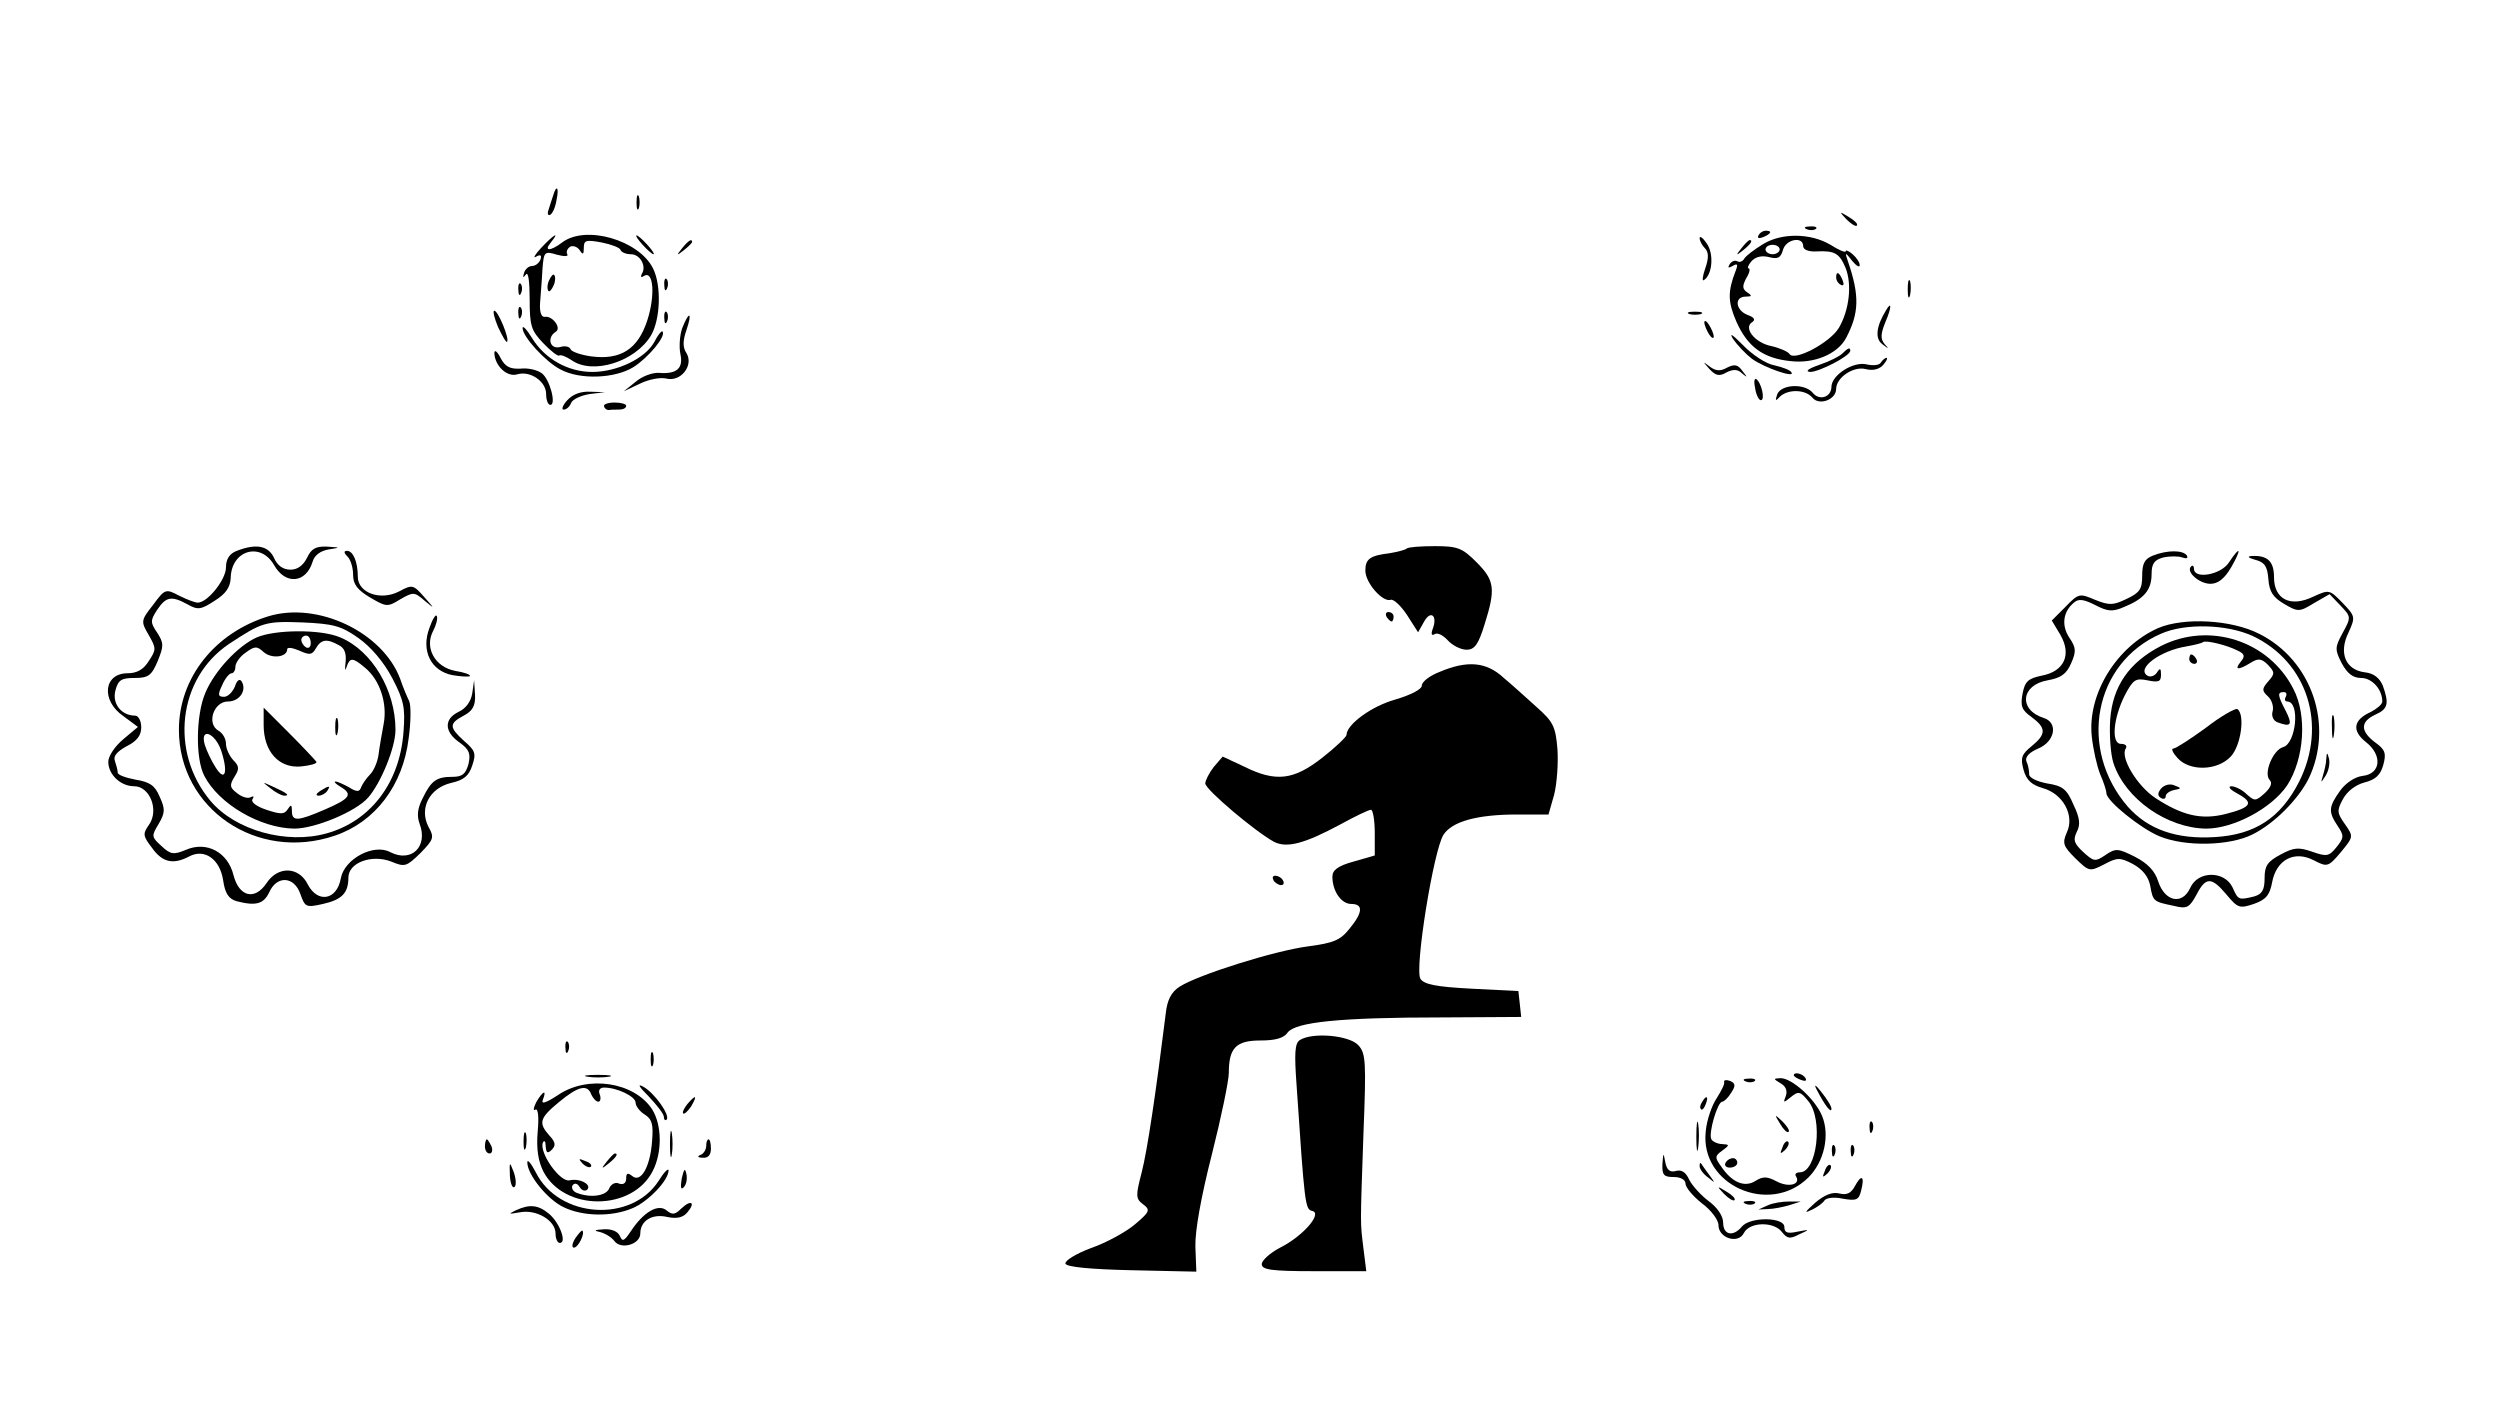 <?xml version="1.0" standalone="no"?>
<!DOCTYPE svg PUBLIC "-//W3C//DTD SVG 20010904//EN"
 "http://www.w3.org/TR/2001/REC-SVG-20010904/DTD/svg10.dtd">
<svg version="1.0" xmlns="http://www.w3.org/2000/svg"
 width="531pt" height="300pt" viewBox="0 0 531 300"
 preserveAspectRatio="xMidYMid meet">

<g transform="translate(0,300) scale(0.1,-0.1)"
fill="#000000" stroke="none">
<path d="M1175 2585 c-3 -8 -7 -22 -10 -31 -3 -8 -1 -13 4 -10 5 3 11 17 13
31 6 27 0 34 -7 10z"/>
<path d="M1352 2570 c0 -14 2 -19 5 -12 2 6 2 18 0 25 -3 6 -5 1 -5 -13z"/>
<path d="M3922 2534 c10 -10 20 -16 22 -13 3 3 -5 11 -17 18 -21 13 -21 12 -5
-5z"/>
<path d="M3838 2513 c7 -3 16 -2 19 1 4 3 -2 6 -13 5 -11 0 -14 -3 -6 -6z"/>
<path d="M3735 2500 c-3 -6 1 -7 9 -4 18 7 21 14 7 14 -6 0 -13 -4 -16 -10z"/>
<path d="M1149 2473 c-13 -14 -18 -23 -10 -18 9 5 12 3 9 -6 -3 -8 -11 -14
-18 -14 -7 0 -15 -7 -17 -15 -3 -10 -2 -11 4 -3 5 7 8 -15 8 -52 0 -57 3 -67
29 -94 16 -17 32 -29 34 -26 3 2 14 -2 26 -10 45 -32 136 -3 169 53 20 35 22
106 4 142 -30 60 -143 93 -193 55 -25 -19 -40 -19 -24 0 21 26 5 16 -21 -12z
m169 -4 c2 -5 12 -9 22 -9 20 0 34 -26 23 -42 -3 -7 -1 -8 5 -4 20 12 24 -41
7 -94 -20 -62 -57 -85 -119 -77 -22 3 -42 10 -44 15 -2 6 -12 8 -22 5 -22 -6
-29 20 -10 32 14 8 -7 35 -23 32 -7 -1 -11 10 -10 28 1 17 4 48 5 71 3 40 4
41 31 33 15 -4 25 -4 22 1 -3 5 0 12 6 16 6 3 15 0 20 -7 7 -11 9 -10 9 5 0
16 5 17 38 11 20 -4 39 -11 40 -16z"/>
<path d="M1166 2404 c-4 -9 -4 -19 -1 -22 2 -3 7 3 11 12 4 9 4 19 1 22 -2 3
-7 -3 -11 -12z"/>
<path d="M1365 2480 c10 -11 20 -20 23 -20 3 0 -3 9 -13 20 -10 11 -20 20 -23
20 -3 0 3 -9 13 -20z"/>
<path d="M3610 2494 c0 -5 5 -15 11 -21 8 -8 9 -20 1 -43 -6 -17 -7 -28 -3
-25 18 11 22 56 6 78 -8 12 -15 17 -15 11z"/>
<path d="M3744 2481 c-18 -11 -35 -24 -39 -30 -3 -6 -10 -9 -15 -6 -5 3 -12 0
-16 -6 -5 -8 -3 -9 6 -4 10 6 12 4 7 -9 -18 -46 -17 -67 1 -109 24 -54 57 -78
115 -84 50 -6 100 15 118 49 28 53 29 90 4 163 -7 20 -6 20 9 1 9 -11 16 -15
16 -9 0 6 -7 16 -15 23 -8 7 -15 10 -15 6 0 -3 -15 3 -32 14 -42 25 -104 26
-144 1z m86 -4 c0 -7 11 -12 28 -11 39 2 49 -4 62 -35 14 -35 8 -89 -14 -127
-19 -32 -95 -72 -105 -56 -3 5 -21 13 -39 17 -35 7 -60 39 -40 51 7 5 4 10
-10 15 -26 10 -29 39 -4 39 13 0 14 2 3 9 -10 7 -11 13 -2 30 7 11 9 21 5 21
-3 0 -1 7 6 15 8 9 21 13 37 9 19 -5 25 -2 30 15 6 23 43 30 43 8z m-50 -7 c0
-5 -7 -10 -15 -10 -8 0 -15 5 -15 10 0 6 7 10 15 10 8 0 15 -4 15 -10z"/>
<path d="M3900 2411 c0 -6 4 -13 10 -16 6 -3 7 1 4 9 -7 18 -14 21 -14 7z"/>
<path d="M1449 2473 c-13 -16 -12 -17 4 -4 9 7 17 15 17 17 0 8 -8 3 -21 -13z"/>
<path d="M3699 2473 c-13 -16 -12 -17 4 -4 16 13 21 21 13 21 -2 0 -10 -8 -17
-17z"/>
<path d="M1411 2394 c0 -11 3 -14 6 -6 3 7 2 16 -1 19 -3 4 -6 -2 -5 -13z"/>
<path d="M4052 2385 c0 -16 2 -22 5 -12 2 9 2 23 0 30 -3 6 -5 -1 -5 -18z"/>
<path d="M1101 2384 c0 -11 3 -14 6 -6 3 7 2 16 -1 19 -3 4 -6 -2 -5 -13z"/>
<path d="M1101 2334 c0 -11 3 -14 6 -6 3 7 2 16 -1 19 -3 4 -6 -2 -5 -13z"/>
<path d="M4006 2341 c-21 -34 -24 -60 -8 -72 14 -11 15 -11 5 0 -9 11 -9 21 2
48 13 30 13 45 1 24z"/>
<path d="M1058 2305 c9 -19 17 -33 19 -31 6 5 -19 66 -27 66 -4 0 0 -16 8 -35z"/>
<path d="M1411 2324 c0 -11 3 -14 6 -6 3 7 2 16 -1 19 -3 4 -6 -2 -5 -13z"/>
<path d="M3588 2333 c6 -2 18 -2 25 0 6 3 1 5 -13 5 -14 0 -19 -2 -12 -5z"/>
<path d="M1449 2303 c-5 -14 -7 -39 -4 -54 7 -31 -7 -44 -45 -41 -14 1 -36 -7
-50 -19 l-25 -20 34 16 c18 9 43 14 56 11 31 -8 59 28 43 54 -8 12 -8 26 0 49
13 38 6 42 -9 4z"/>
<path d="M3620 2315 c0 -5 5 -17 10 -25 5 -8 10 -10 10 -5 0 6 -5 17 -10 25
-5 8 -10 11 -10 5z"/>
<path d="M1110 2303 c0 -18 49 -72 81 -88 41 -22 115 -19 154 5 32 20 71 67
62 76 -2 2 -10 -8 -17 -22 -19 -35 -79 -64 -132 -64 -52 0 -101 28 -128 72
-11 18 -20 28 -20 21z"/>
<path d="M3681 2280 c9 -13 27 -32 40 -42 26 -19 93 -42 84 -29 -2 5 -19 11
-36 15 -18 3 -48 23 -68 44 -21 21 -29 27 -20 12z"/>
<path d="M1050 2250 c1 -27 27 -52 49 -45 27 8 61 -15 61 -42 0 -13 4 -23 9
-23 13 0 -1 54 -18 67 -9 7 -29 12 -46 10 -22 -1 -32 4 -42 23 -7 14 -13 18
-13 10z"/>
<path d="M3913 2249 c-6 -6 -28 -17 -49 -24 -23 -8 -31 -14 -19 -15 19 0 85
34 85 45 0 8 -5 6 -17 -6z"/>
<path d="M3995 2230 c-3 -6 -17 -7 -30 -4 -28 7 -74 -22 -75 -47 0 -23 -26
-31 -40 -13 -17 20 -66 18 -75 -3 -5 -15 -4 -16 6 -5 18 16 54 15 69 -3 14
-17 50 -4 50 19 0 24 37 49 63 42 16 -4 29 0 37 9 7 8 10 15 7 15 -3 0 -9 -5
-12 -10z"/>
<path d="M3631 2216 c13 -14 21 -16 36 -7 14 7 24 7 33 -2 12 -10 12 -9 1 5
-10 14 -17 15 -33 7 -14 -8 -24 -7 -36 2 -16 12 -16 12 -1 -5z"/>
<path d="M3728 2175 c2 -14 8 -25 12 -25 10 0 1 38 -10 45 -4 2 -5 -7 -2 -20z"/>
<path d="M1205 2150 c-10 -11 -13 -20 -8 -20 6 0 13 6 16 14 3 8 21 16 39 19
l33 4 -31 1 c-20 1 -37 -5 -49 -18z"/>
<path d="M1283 2137 c1 -5 6 -8 10 -8 4 1 14 1 22 1 8 0 15 3 15 8 0 4 -11 7
-25 7 -14 0 -24 -4 -22 -8z"/>
<path d="M503 1830 c-16 -6 -23 -18 -23 -35 0 -26 -39 -75 -60 -75 -6 0 -24 7
-40 15 -28 15 -30 14 -55 -20 -26 -33 -26 -35 -9 -64 16 -28 16 -31 0 -55 -11
-18 -25 -26 -45 -26 -51 0 -57 -58 -9 -91 l31 -23 -31 -26 c-18 -15 -32 -36
-32 -48 0 -27 26 -52 55 -52 33 0 53 -50 32 -81 -14 -20 -14 -24 6 -50 22 -31
45 -36 79 -18 32 17 65 -5 72 -51 4 -28 12 -39 28 -44 42 -11 58 -6 70 19 16
36 53 34 66 -4 10 -28 12 -29 48 -21 40 9 54 23 54 56 0 32 50 50 91 34 29
-12 32 -11 62 18 28 29 30 33 17 56 -20 39 2 82 48 93 27 6 38 15 45 37 9 26
6 32 -17 52 -32 29 -33 37 -1 54 19 10 25 21 24 44 l-2 31 -4 -28 c-3 -18 -14
-32 -29 -39 -31 -15 -31 -42 2 -65 21 -15 24 -24 19 -46 -6 -21 -13 -27 -34
-27 -34 0 -45 -8 -63 -45 -11 -21 -13 -37 -7 -54 19 -49 -17 -84 -62 -61 -35
19 -97 -14 -105 -55 -8 -47 -49 -54 -70 -14 -19 39 -64 40 -88 3 -25 -37 -58
-29 -70 17 -12 49 -57 73 -101 54 -26 -11 -33 -10 -52 8 -21 19 -22 21 -6 47
14 24 14 32 2 58 -10 24 -21 31 -51 36 -21 4 -38 10 -38 15 0 5 -3 16 -6 25
-4 10 5 20 25 31 22 11 31 23 31 40 0 14 -6 25 -13 25 -29 0 -49 25 -42 53 6
23 13 27 41 27 29 0 36 5 49 36 13 32 13 38 -1 60 -15 22 -15 26 0 49 19 28
30 30 65 11 21 -12 28 -11 57 8 24 15 33 29 34 48 1 59 63 78 92 28 24 -43 68
-39 82 7 4 14 17 23 34 26 26 4 26 4 -4 6 -24 1 -33 -5 -42 -24 -8 -16 -20
-25 -35 -25 -16 0 -28 9 -35 25 -12 26 -38 31 -79 15z"/>
<path d="M2988 1835 c-3 -3 -19 -7 -36 -10 -42 -5 -52 -12 -52 -37 0 -26 37
-68 54 -62 6 2 22 -13 35 -33 l23 -36 13 23 c14 25 29 12 18 -16 -4 -11 -2
-15 4 -11 6 4 18 -2 28 -13 10 -11 28 -20 40 -20 17 0 25 11 38 53 24 76 22
94 -17 133 -30 30 -40 34 -88 34 -30 0 -57 -2 -60 -5z"/>
<path d="M738 1818 c7 -7 12 -24 12 -39 0 -20 9 -32 36 -48 34 -20 37 -21 64
-4 28 16 30 16 52 -3 22 -18 22 -18 -1 8 -23 26 -25 27 -53 12 -40 -21 -88 -3
-88 31 0 32 -10 55 -23 55 -7 0 -7 -4 1 -12z"/>
<path d="M4573 1820 c-18 -7 -23 -17 -23 -43 0 -28 -5 -36 -33 -49 -29 -14
-37 -14 -67 -2 -33 14 -35 14 -63 -15 l-29 -29 18 -30 c25 -43 8 -78 -39 -87
-29 -6 -36 -12 -41 -38 -5 -27 -2 -35 19 -50 31 -23 32 -36 0 -62 -21 -17 -24
-25 -17 -50 6 -22 17 -32 41 -39 43 -12 68 -58 51 -94 -10 -23 -8 -29 18 -55
29 -28 30 -29 61 -13 28 15 34 15 61 1 20 -11 33 -26 37 -46 6 -34 7 -34 50
-43 28 -7 33 -4 48 23 20 39 32 39 64 1 24 -29 28 -30 58 -20 26 9 34 19 39
46 9 48 47 68 88 47 29 -15 31 -15 58 17 27 33 27 33 9 59 -17 24 -18 29 -5
53 9 17 27 31 46 36 24 6 34 16 40 37 7 25 4 33 -17 48 -32 24 -32 44 0 59 27
12 30 23 16 62 -7 16 -19 26 -38 28 -41 5 -56 41 -35 84 15 33 15 35 -12 63
-28 29 -29 29 -62 14 -49 -24 -84 -6 -84 41 0 34 -14 47 -48 45 -10 -1 -6 -4
8 -8 20 -5 26 -14 28 -41 2 -27 10 -39 34 -53 29 -17 32 -17 63 2 l33 19 23
-24 c23 -24 23 -25 5 -58 -17 -31 -17 -36 -2 -65 12 -22 24 -31 41 -31 23 0
45 -24 45 -50 0 -6 -11 -15 -24 -22 -38 -17 -41 -40 -11 -64 36 -28 32 -68 -7
-72 -16 -2 -36 -15 -48 -32 -24 -34 -25 -44 -5 -74 14 -21 14 -25 -2 -45 -16
-20 -21 -21 -52 -10 -29 10 -39 9 -67 -6 -28 -15 -34 -24 -34 -50 0 -25 -5
-34 -22 -39 -33 -8 -34 -8 -46 19 -17 36 -74 36 -90 -1 -17 -37 -54 -29 -68
14 -7 22 -22 38 -49 52 -36 18 -41 19 -63 4 -22 -15 -25 -14 -48 7 -19 18 -21
25 -13 42 8 15 7 29 -7 58 -14 33 -23 40 -56 45 -21 4 -38 12 -38 19 0 8 -2
20 -6 28 -3 9 6 19 25 27 36 15 43 55 12 65 -54 17 -49 70 8 80 28 5 40 13 50
36 11 25 11 33 -4 55 -17 26 -13 55 10 74 10 9 21 7 45 -5 27 -14 37 -15 62
-4 42 17 58 36 58 70 0 22 6 30 25 35 14 3 32 3 40 0 9 -3 13 -2 10 4 -8 12
-42 12 -72 0z"/>
<path d="M4734 1805 c-17 -26 -74 -36 -74 -13 0 6 -3 8 -6 5 -12 -11 17 -37
41 -37 16 0 30 11 44 35 23 40 20 48 -5 10z"/>
<path d="M570 1691 c-114 -35 -190 -131 -190 -241 0 -168 166 -281 331 -225
86 29 145 107 157 207 5 35 5 71 1 79 -4 8 -13 29 -19 47 -37 99 -175 165
-280 133z m191 -46 c27 -19 54 -51 72 -85 25 -48 28 -63 24 -115 -8 -108 -70
-189 -163 -215 -85 -24 -194 6 -247 69 -87 104 -69 260 39 333 70 46 77 49
156 46 66 -3 82 -7 119 -33z"/>
<path d="M545 1646 c-40 -18 -90 -72 -109 -118 -20 -47 -21 -140 -2 -176 31
-60 119 -111 191 -112 44 0 131 36 157 66 27 31 58 106 58 144 0 84 -50 168
-117 196 -41 18 -139 17 -178 0z m115 -12 c0 -8 -4 -12 -10 -9 -5 3 -10 10
-10 16 0 5 5 9 10 9 6 0 10 -7 10 -16z m59 -4 c13 -6 17 -18 15 -37 -2 -15 -1
-20 2 -10 7 21 13 21 39 -1 32 -26 48 -76 40 -119 -4 -21 -9 -50 -11 -66 -2
-15 -10 -34 -18 -42 -8 -8 -16 -20 -19 -27 -3 -10 -9 -11 -26 0 -11 6 -24 12
-28 12 -5 0 0 -5 10 -11 27 -16 21 -25 -32 -48 -60 -26 -71 -26 -71 -3 0 13
-2 14 -9 3 -7 -11 -15 -11 -45 -1 -21 7 -33 16 -30 22 4 6 3 8 -3 5 -6 -4 -19
0 -29 8 -16 12 -17 17 -6 35 11 17 10 23 -3 36 -8 9 -15 24 -15 34 0 11 -7 23
-16 28 -26 15 -10 62 20 62 25 0 41 24 29 43 -4 6 -10 2 -14 -11 -5 -12 -15
-22 -23 -22 -13 0 -14 4 -4 25 6 14 15 25 20 25 4 0 8 6 8 14 0 8 10 22 22 30
19 14 24 14 38 1 17 -15 50 -11 50 6 0 5 12 3 26 -3 22 -10 27 -9 35 5 11 19
23 21 48 7z m-249 -225 c15 -46 8 -67 -12 -35 -9 14 -19 35 -23 48 -11 38 22
26 35 -13z"/>
<path d="M560 1460 c0 -56 32 -92 79 -88 20 2 35 6 33 10 -2 3 -28 31 -58 61
l-54 54 0 -37z"/>
<path d="M712 1455 c0 -16 2 -22 5 -12 2 9 2 23 0 30 -3 6 -5 -1 -5 -18z"/>
<path d="M574 1326 c11 -9 24 -16 30 -16 12 0 7 5 -24 19 -24 11 -24 11 -6 -3z"/>
<path d="M680 1320 c-9 -6 -10 -10 -3 -10 6 0 15 5 18 10 8 12 4 12 -15 0z"/>
<path d="M912 1666 c-18 -48 3 -91 49 -100 18 -3 34 -4 37 -2 2 3 -12 8 -31
11 -43 8 -66 49 -47 85 6 11 10 26 8 31 -2 6 -9 -5 -16 -25z"/>
<path d="M2945 1690 c3 -5 8 -10 11 -10 2 0 4 5 4 10 0 6 -5 10 -11 10 -5 0
-7 -4 -4 -10z"/>
<path d="M4584 1666 c-88 -39 -151 -140 -141 -231 3 -27 11 -63 18 -80 7 -16
13 -34 13 -40 1 -17 72 -74 112 -91 55 -23 150 -21 199 4 46 23 96 74 118 117
55 113 8 253 -105 309 -59 30 -160 35 -214 12z m201 -17 c116 -55 159 -189 98
-310 -39 -76 -93 -112 -179 -117 -81 -5 -141 16 -184 64 -107 123 -73 306 70
368 52 23 141 20 195 -5z"/>
<path d="M4590 1628 c-68 -35 -103 -86 -108 -157 -2 -32 1 -74 7 -92 25 -76
114 -138 197 -139 58 0 139 43 172 92 36 56 43 148 13 205 -52 102 -178 143
-281 91z m163 -10 c15 -7 16 -12 6 -24 -14 -17 -5 -18 21 -2 16 10 23 10 37
-4 15 -16 15 -19 1 -35 -14 -16 -14 -20 -1 -32 8 -7 13 -22 10 -32 -3 -10 2
-20 10 -23 29 -11 33 -6 18 24 -18 34 -18 40 -4 40 5 0 7 -4 4 -10 -3 -5 -2
-10 3 -10 28 0 19 -90 -9 -97 -21 -6 -42 -56 -28 -70 6 -6 2 -16 -11 -28 -19
-17 -21 -17 -38 -2 -10 10 -25 17 -33 17 -8 -1 -1 -8 14 -16 35 -19 29 -29
-26 -43 -52 -13 -92 -3 -149 34 -39 26 -75 86 -63 105 4 6 -1 10 -10 10 -21 0
-17 53 8 103 18 34 23 37 48 32 24 -5 29 -3 29 12 0 14 -2 15 -9 4 -5 -7 -14
-10 -20 -6 -24 15 27 53 83 62 17 3 33 7 35 9 5 5 51 -6 74 -18z"/>
<path d="M4650 1600 c0 -5 5 -10 11 -10 5 0 7 5 4 10 -3 6 -8 10 -11 10 -2 0
-4 -4 -4 -10z"/>
<path d="M4685 1454 c-33 -24 -64 -44 -69 -44 -5 0 -1 -9 9 -20 26 -29 85 -27
113 3 22 23 31 90 14 101 -4 2 -35 -15 -67 -40z"/>
<path d="M4590 1325 c-7 -9 -8 -15 0 -20 5 -3 10 -2 10 4 0 5 8 11 18 13 16 3
16 4 0 10 -9 4 -21 1 -28 -7z"/>
<path d="M3058 1573 c-21 -8 -38 -21 -38 -29 0 -8 -23 -20 -57 -30 -50 -14
-103 -53 -103 -75 0 -4 -23 -26 -51 -48 -61 -48 -99 -53 -167 -19 l-45 21 -19
-22 c-10 -13 -18 -29 -18 -35 0 -13 107 -103 146 -124 27 -14 65 -4 141 37 31
17 60 31 65 31 4 0 8 -22 8 -49 l0 -48 -45 -13 c-33 -9 -45 -18 -45 -32 0 -31
19 -58 40 -58 26 0 25 -18 -4 -53 -19 -24 -34 -30 -87 -37 -71 -9 -236 -61
-274 -86 -17 -11 -26 -28 -29 -57 -21 -169 -39 -290 -51 -337 -13 -50 -13 -56
3 -68 16 -12 14 -16 -18 -43 -19 -16 -61 -39 -93 -50 -32 -12 -56 -27 -54 -33
2 -7 52 -12 141 -14 l137 -3 -2 53 c-1 33 12 106 35 196 20 79 36 157 36 173
0 53 15 69 67 69 32 0 50 5 58 17 17 22 110 32 328 32 l168 1 -3 28 -3 27 -99
5 c-76 4 -101 9 -109 21 -13 20 28 274 49 306 18 28 71 43 156 43 l67 0 12 42
c6 24 9 67 7 97 -4 48 -9 58 -44 89 -21 19 -53 48 -71 63 -36 33 -76 37 -135
12z"/>
<path d="M4953 1455 c0 -22 2 -30 4 -17 2 12 2 30 0 40 -3 9 -5 -1 -4 -23z"/>
<path d="M4941 1388 c0 -9 -4 -25 -7 -35 -5 -17 -5 -17 6 0 6 10 9 25 7 35 -4
15 -5 15 -6 0z"/>
<path d="M2705 1130 c3 -5 11 -10 16 -10 6 0 7 5 4 10 -3 6 -11 10 -16 10 -6
0 -7 -4 -4 -10z"/>
<path d="M2761 791 c-11 -7 -12 -28 -7 -97 17 -251 18 -263 33 -266 23 -5 -20
-54 -68 -78 -21 -11 -39 -27 -39 -35 0 -12 20 -15 111 -15 l111 0 -6 48 c-7
58 -7 42 0 245 6 152 5 170 -11 187 -19 21 -97 28 -124 11z"/>
<path d="M1201 774 c0 -11 3 -14 6 -6 3 7 2 16 -1 19 -3 4 -6 -2 -5 -13z"/>
<path d="M1382 750 c0 -14 2 -19 5 -12 2 6 2 18 0 25 -3 6 -5 1 -5 -13z"/>
<path d="M1248 713 c12 -2 32 -2 45 0 12 2 2 4 -23 4 -25 0 -35 -2 -22 -4z"/>
<path d="M3810 716 c0 -2 7 -7 16 -10 8 -3 12 -2 9 4 -6 10 -25 14 -25 6z"/>
<path d="M3662 702 c2 -4 -6 -19 -16 -35 -10 -15 -21 -46 -23 -70 -13 -114
135 -180 218 -98 34 34 46 90 29 131 -15 36 -64 80 -88 80 -16 -1 -16 -1 0
-11 11 -6 15 -16 11 -27 -6 -15 -5 -15 11 -2 16 13 20 12 37 -9 32 -39 18
-151 -18 -151 -8 0 -12 -4 -8 -9 10 -17 -16 -24 -42 -10 -19 10 -28 11 -44 1
-23 -15 -50 -4 -73 30 -14 19 -14 23 2 34 16 12 16 13 0 14 -9 0 -20 5 -23 10
-7 12 13 80 23 80 4 0 13 9 19 19 10 15 9 20 -2 25 -8 3 -14 2 -13 -2z"/>
<path d="M3708 703 c7 -3 16 -2 19 1 4 3 -2 6 -13 5 -11 0 -14 -3 -6 -6z"/>
<path d="M1185 674 c-26 -17 -36 -20 -32 -10 9 23 0 19 -14 -5 -6 -12 -7 -19
-2 -16 6 4 8 -16 5 -47 -3 -36 1 -62 12 -84 44 -85 188 -85 232 0 21 40 20 99
-1 132 -38 58 -137 73 -200 30z m71 1 c4 -8 10 -15 15 -15 4 0 6 7 3 15 -4 9
0 15 9 15 28 0 67 -19 67 -32 0 -7 9 -19 19 -25 16 -10 19 -21 16 -57 -4 -55
-24 -89 -42 -74 -10 8 -13 6 -13 -5 0 -10 -6 -14 -15 -11 -8 4 -17 -1 -21 -10
-6 -16 -39 -21 -68 -10 -9 3 -13 11 -10 16 4 6 10 5 15 -3 4 -7 11 -10 16 -6
11 11 -16 25 -37 20 -20 -5 -65 58 -57 80 3 6 6 3 6 -7 1 -15 4 -17 13 -8 9 9
8 16 -5 30 -24 27 -21 37 20 71 41 34 61 39 69 16z"/>
<path d="M1289 533 c-13 -16 -12 -17 4 -4 16 13 21 21 13 21 -2 0 -10 -8 -17
-17z"/>
<path d="M1237 529 c7 -7 15 -10 18 -7 3 3 -2 9 -12 12 -14 6 -15 5 -6 -5z"/>
<path d="M1378 671 c17 -18 32 -37 32 -43 0 -6 3 -9 6 -6 8 9 -26 57 -50 70
-13 7 -9 0 12 -21z"/>
<path d="M3859 685 c17 -33 31 -51 31 -40 0 6 -10 21 -21 35 -13 17 -17 18
-10 5z"/>
<path d="M1460 655 c-7 -9 -11 -17 -9 -20 3 -2 10 5 17 15 14 24 10 26 -8 5z"/>
<path d="M3615 659 c-4 -6 -5 -12 -2 -15 2 -3 7 2 10 11 7 17 1 20 -8 4z"/>
<path d="M3603 585 c0 -27 2 -38 4 -22 2 15 2 37 0 50 -2 12 -4 0 -4 -28z"/>
<path d="M3781 613 c7 -12 15 -20 18 -17 3 2 -3 12 -13 22 -17 16 -18 16 -5
-5z"/>
<path d="M3971 604 c0 -11 3 -14 6 -6 3 7 2 16 -1 19 -3 4 -6 -2 -5 -13z"/>
<path d="M1423 570 c0 -25 2 -35 4 -22 2 12 2 32 0 45 -2 12 -4 2 -4 -23z"/>
<path d="M1112 575 c0 -16 2 -22 5 -12 2 9 2 23 0 30 -3 6 -5 -1 -5 -18z"/>
<path d="M1030 565 c0 -8 4 -15 10 -15 5 0 7 7 4 15 -4 8 -8 15 -10 15 -2 0
-4 -7 -4 -15z"/>
<path d="M1500 566 c0 -8 -6 -17 -12 -19 -8 -3 -6 -6 5 -6 11 -1 17 6 17 19 0
11 -2 20 -5 20 -3 0 -5 -6 -5 -14z"/>
<path d="M3786 563 c-6 -14 -5 -15 5 -6 7 7 10 15 7 18 -3 3 -9 -2 -12 -12z"/>
<path d="M3891 554 c0 -11 3 -14 6 -6 3 7 2 16 -1 19 -3 4 -6 -2 -5 -13z"/>
<path d="M3931 554 c0 -11 3 -14 6 -6 3 7 2 16 -1 19 -3 4 -6 -2 -5 -13z"/>
<path d="M3531 528 c-1 -24 3 -28 24 -28 15 0 25 -6 25 -14 0 -8 16 -27 35
-42 19 -14 35 -35 35 -46 0 -28 42 -41 54 -17 12 24 64 25 81 2 11 -14 17 -15
36 -5 24 11 24 11 -3 6 -22 -5 -28 -2 -28 10 0 21 -72 22 -90 1 -19 -23 -40
-18 -40 8 0 14 -12 32 -31 46 -16 12 -35 33 -41 45 -7 16 -16 22 -28 19 -13
-4 -20 2 -23 19 -4 21 -4 20 -6 -4z"/>
<path d="M1120 531 c0 -26 43 -79 77 -95 41 -20 103 -21 147 -2 33 14 76 59
76 80 0 6 -10 -4 -21 -22 -58 -90 -212 -80 -261 18 -10 19 -18 29 -18 21z"/>
<path d="M3665 530 c-3 -5 1 -10 9 -10 9 0 16 5 16 10 0 6 -4 10 -9 10 -6 0
-13 -4 -16 -10z"/>
<path d="M1083 503 c1 -18 6 -28 10 -24 4 4 3 18 -2 32 -9 23 -9 22 -8 -8z"/>
<path d="M3610 523 c0 -6 8 -17 18 -24 16 -13 16 -13 2 6 -8 11 -16 22 -17 24
-2 2 -3 0 -3 -6z"/>
<path d="M3876 513 c-6 -14 -5 -15 5 -6 7 7 10 15 7 18 -3 3 -9 -2 -12 -12z"/>
<path d="M1448 497 c-3 -19 -2 -25 4 -19 6 6 8 18 6 28 -3 14 -5 12 -10 -9z"/>
<path d="M3940 481 c-8 -15 -17 -20 -33 -16 -15 4 -32 -3 -52 -20 -21 -19 -24
-23 -8 -15 12 5 25 15 28 20 4 6 21 8 39 4 29 -5 34 -3 39 17 8 31 1 36 -13
10z"/>
<path d="M3662 464 c10 -10 20 -16 22 -13 3 3 -5 11 -17 18 -21 13 -21 12 -5
-5z"/>
<path d="M1447 433 c-13 -13 -19 -14 -31 -4 -18 15 -49 -3 -76 -44 -14 -21
-18 -23 -23 -11 -4 10 -17 16 -34 15 -21 -1 -23 -3 -8 -6 11 -3 24 -11 30 -19
14 -19 55 -7 55 16 0 27 25 43 58 35 20 -4 33 -1 42 10 18 21 8 28 -13 8z"/>
<path d="M3708 443 c7 -3 16 -2 19 1 4 3 -2 6 -13 5 -11 0 -14 -3 -6 -6z"/>
<path d="M3755 440 l-20 -9 20 1 c11 0 31 4 45 8 l25 8 -25 0 c-14 0 -34 -3
-45 -8z"/>
<path d="M1095 429 c-16 -8 -15 -8 9 -4 35 7 76 -17 76 -45 0 -11 4 -20 9 -20
16 0 -1 44 -23 62 -23 19 -41 21 -71 7z"/>
<path d="M1222 370 c-7 -11 -8 -20 -3 -20 9 0 24 30 18 36 -1 2 -8 -6 -15 -16z"/>
</g>
</svg>
